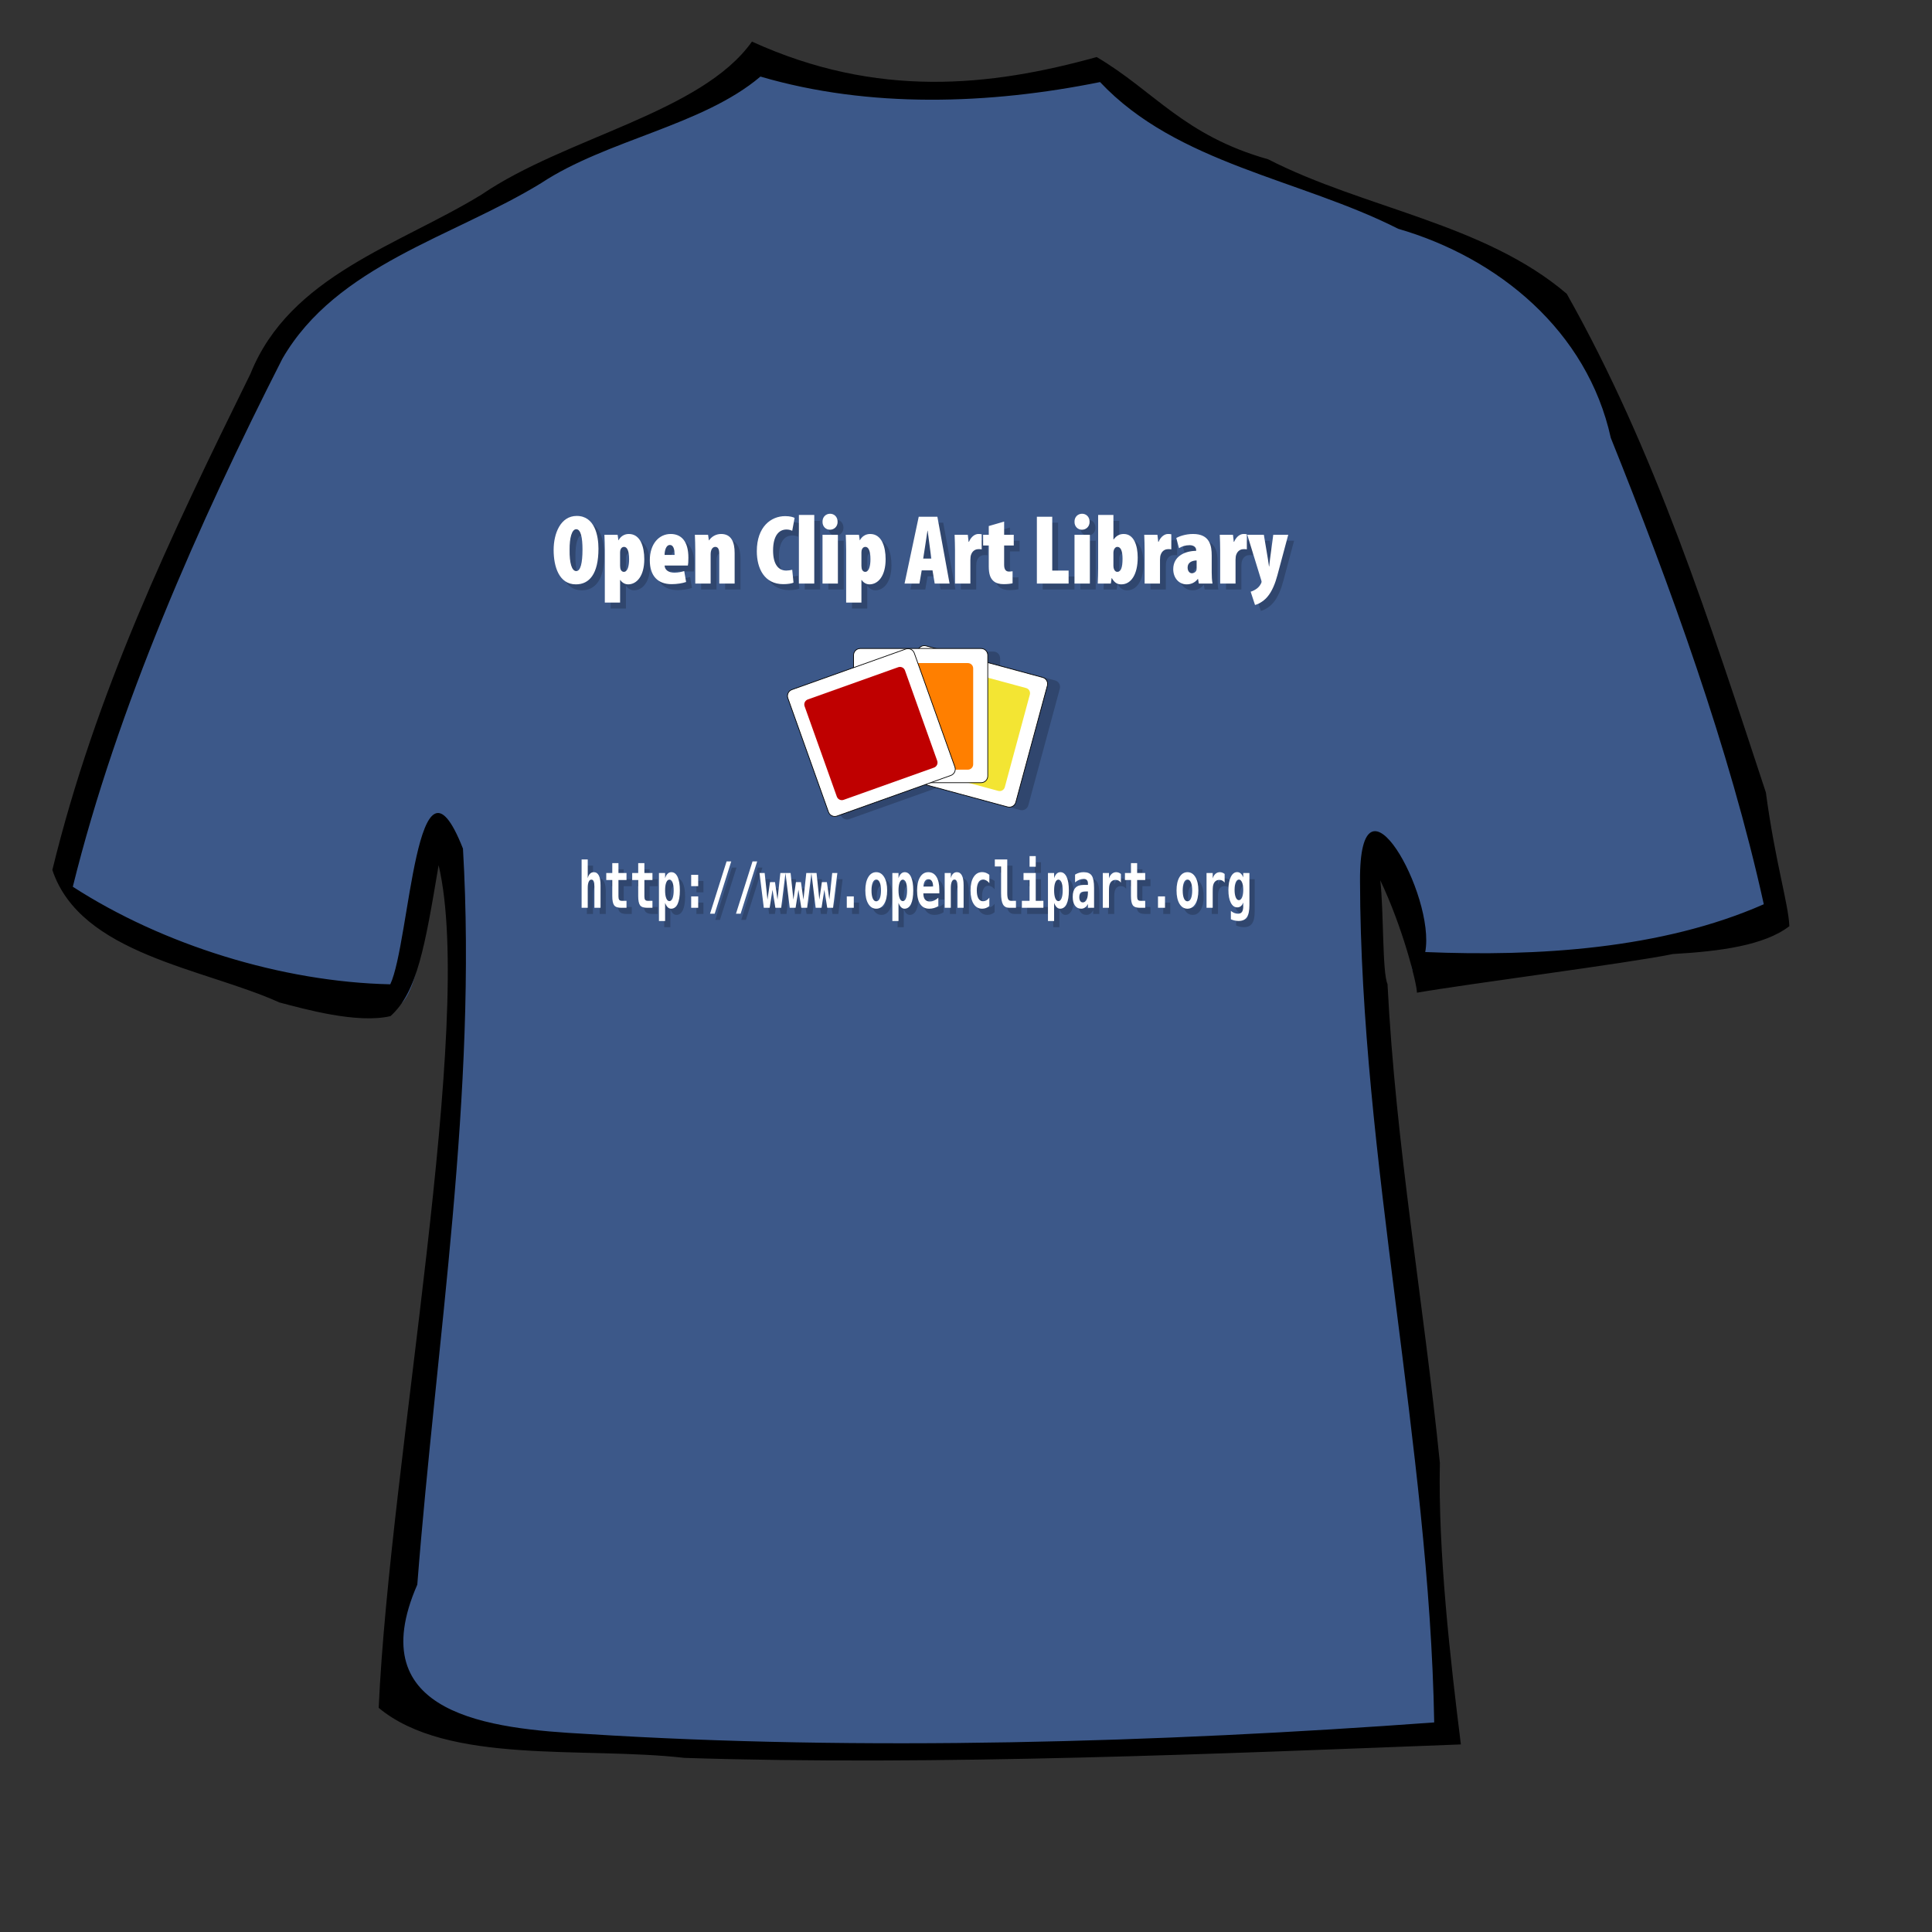 <?xml version="1.0" encoding="UTF-8" standalone="no"?>
<!DOCTYPE svg PUBLIC "-//W3C//DTD SVG 20010904//EN"
"http://www.w3.org/TR/2001/REC-SVG-20010904/DTD/svg10.dtd">
<!-- Created with Inkscape (http://www.inkscape.org/) --><svg height="160pt" id="svg1" inkscape:version="0.39" sodipodi:docbase="/home/nicu/Desktop/camel" sodipodi:docname="ocal_t-shirt_01.svg" sodipodi:version="0.32" width="160pt" xmlns="http://www.w3.org/2000/svg" xmlns:cc="http://web.resource.org/cc/" xmlns:dc="http://purl.org/dc/elements/1.1/" xmlns:inkscape="http://www.inkscape.org/namespaces/inkscape" xmlns:rdf="http://www.w3.org/1999/02/22-rdf-syntax-ns#" xmlns:sodipodi="http://sodipodi.sourceforge.net/DTD/sodipodi-0.dtd" xmlns:xlink="http://www.w3.org/1999/xlink">
  <rect width="100%" height="100%" fill="#333333" stroke="none"/>
  <defs id="defs3">
    <sodipodi:namedview bordercolor="#666666" borderopacity="1.0" id="namedview4258" inkscape:cx="475.26707" inkscape:cy="250.37448" inkscape:pageopacity="0.0" inkscape:pageshadow="2" inkscape:window-height="739" inkscape:window-width="1012" inkscape:window-x="0" inkscape:window-y="26" inkscape:zoom="0.61399264" pagecolor="#ffffff"/>
    <defs id="defs48974"/>
  </defs>
  <sodipodi:namedview bordercolor="#666666" borderopacity="1.0" id="base" inkscape:cx="80.000000" inkscape:cy="80.000000" inkscape:pageopacity="0.0" inkscape:pageshadow="2" inkscape:window-height="725" inkscape:window-width="903" inkscape:window-x="47" inkscape:window-y="63" inkscape:zoom="3.5000000" pagecolor="#ffffff"/>
  <g id="g2776">
    <path d="M 7.795,97.974 C 10.291,101.814 36.653,113.095 44.368,110.754 C 47.285,107.837 47.015,94.483 48.743,91.067 C 52.966,104.35 43.905,176.721 43.639,188.045 C 54.89,195.914 138.808,195.069 158.539,190.386 C 161.571,186.087 151.248,122.392 152.284,93.254 C 154.279,96.174 155.418,103.833 155.929,107.108 C 164.069,109.449 193.654,102.733 195.841,99.088 C 195.917,91.795 175.617,35.651 170.513,32.734 C 164.775,27.791 130.052,15.833 125.113,10.383 C 123.973,9.746 123.073,8.135 122.439,7.213 C 116.74,9.838 88.648,10.866 83.421,6.775 C 82.158,8.288 82.291,9.254 80.391,10.127 C 76.746,10.127 44.565,25.402 33.853,34.039 C 26.124,43.208 6.453,93.33 7.795,97.974 z " id="path2773" sodipodi:nodetypes="ccccccccccccccc" style="fill:#3c5889;fill-opacity:1;fill-rule:evenodd;stroke:none;stroke-width:3.75;stroke-linecap:butt;stroke-linejoin:round;stroke-miterlimit:4;stroke-opacity:1;"/>
    <path d="M 83.031,4.594 C 77.453,12.463 62.438,15.158 53.167,21.491 C 44.011,27.094 32.007,30.442 27.666,41.251 C 18.786,59.285 10.556,76.492 5.781,96.062 C 8.887,105.4 22.528,106.922 30.846,110.69 C 33.644,111.424 39.435,113.06 43.115,112.202 C 46.081,109.558 46.936,104.421 48.433,95.54 C 52.512,112.838 43.037,161.402 41.815,188.583 C 49.433,194.914 64.454,192.834 75.563,194.106 C 103.405,195.014 135.525,193.607 161.312,192.621 C 160.148,183.305 158.785,171.345 158.992,161.529 C 157.189,143.688 154.116,126.568 153.21,108.652 C 152.629,107.449 152.801,100.607 152.412,97.205 C 154.88,102.375 156.43,108.485 156.463,109.615 C 161.886,108.662 179.812,106.359 184.737,105.344 C 189.964,105.045 194.82,104.394 197.581,102.271 C 197.485,99.791 196.006,95.125 194.991,87.509 C 188.81,68.76 182.737,49.679 173,32.438 C 163.893,24.664 150.626,23.017 140.027,17.588 C 130.689,14.949 127.497,10.078 121.098,6.299 C 109.314,9.572 96.839,10.888 83.031,4.594 z M 83.969,8.455 C 96.029,11.993 109.257,11.53 121.469,9.062 C 129.971,18.101 143.539,19.761 154.388,25.262 C 165.476,28.482 175.271,36.555 177.865,48.349 C 184.386,64.575 190.996,82.743 194.759,99.848 C 183.486,104.817 169.709,105.642 157.375,105.125 C 158.552,98.899 150.088,83.657 150.175,97.259 C 150.235,127.782 157.832,159.728 158.366,190.192 C 128.122,192.406 95.155,193.398 64.721,191.462 C 54.214,190.9 39.764,189.41 46.078,174.977 C 48.174,148.069 52.704,120.733 51.121,93.705 C 45.963,80.593 45.278,104.081 43.094,108.688 C 31.124,108.428 17.961,104.33 8.04,97.915 C 12.934,78.117 21.953,57.75 31.185,39.6 C 37.179,29.247 50.019,26.187 59.754,20.219 C 67.001,15.433 77.576,13.879 83.969,8.455 z " id="path909" sodipodi:nodetypes="ccccccccccccccccccccccccccccccccccccc" style="fill:#000000;fill-opacity:1;fill-rule:evenodd;stroke:none;stroke-width:3.75;stroke-linecap:butt;stroke-linejoin:round;stroke-miterlimit:4;stroke-opacity:1;"/>
  </g>
  <g id="g3615">
    <g id="g1108" transform="matrix(0.192,0,0,0.192,10.176,51.142)">
      <path d="M 281.593,73.122 C 289.293,73.122 294.54,67.134 294.54,52.59 C 294.54,45.29 292.486,33.77 282.049,33.77 C 272.753,33.77 268.761,43.807 268.761,53.332 C 268.761,62.856 271.84,73.122 281.536,73.122 L 281.593,73.122 M 281.764,65.48 C 279.198,65.48 277.829,60.917 277.943,53.218 C 277.886,46.431 279.198,41.412 281.764,41.412 C 284.445,41.412 285.357,46.431 285.357,53.047 C 285.357,60.917 284.217,65.48 281.821,65.48 L 281.764,65.48 M 298.195,83.616 L 306.978,83.616 L 306.978,70.613 L 307.092,70.613 C 307.891,71.811 309.488,73.122 311.598,73.122 C 316.503,73.122 320.894,68.446 320.894,58.636 C 320.894,51.507 318.67,44.15 311.997,44.15 C 309.202,44.15 307.149,45.747 306.123,47.743 L 306.009,47.743 L 305.552,44.606 L 297.967,44.606 C 298.081,47.572 298.195,50.594 298.195,53.56 L 298.195,83.616 M 306.978,54.758 C 306.978,54.073 307.092,53.332 307.377,52.819 C 307.719,52.02 308.461,51.564 309.259,51.564 C 310.913,51.564 312.168,53.56 312.168,58.693 C 312.168,62.571 311.313,65.936 309.145,65.936 C 308.461,65.936 307.891,65.594 307.434,64.853 C 307.149,64.339 306.978,63.427 306.978,62.457 L 306.978,54.758 M 345.974,62.286 C 346.145,61.431 346.26,60.176 346.26,57.78 C 346.26,48.37 342.21,44.15 336.051,44.15 C 329.435,44.15 324.074,49.739 324.074,59.32 C 324.074,68.16 328.579,73.008 336.621,73.008 C 339.701,73.008 342.895,72.495 344.948,71.753 L 343.864,65.48 C 342.381,65.936 340.442,66.392 338.218,66.392 C 334.853,66.392 332.686,64.853 332.572,62.286 L 345.974,62.286 M 332.572,56.184 C 332.572,53.788 333.37,50.48 335.594,50.48 C 337.876,50.48 338.332,53.446 338.332,56.184 L 332.572,56.184 M 350.215,72.666 L 359.055,72.666 L 359.055,55.841 C 359.055,54.701 359.284,53.731 359.512,53.218 C 360.025,52.134 360.766,51.564 361.736,51.564 C 363.504,51.564 364.017,53.389 364.017,55.328 L 364.017,72.666 L 372.857,72.666 L 372.857,55.043 C 372.857,48.997 371.032,44.15 365.101,44.15 C 362.192,44.15 359.683,45.575 358.143,47.8 L 358.029,47.8 L 357.573,44.606 L 349.987,44.606 C 350.101,47.457 350.215,50.594 350.215,53.56 L 350.215,72.666 M 405.972,64.738 C 405.06,64.967 403.634,65.195 402.55,65.195 C 398.102,65.195 394.965,61.716 394.965,53.674 C 394.965,45.119 398.33,41.583 402.664,41.583 C 404.147,41.583 405.117,41.925 405.972,42.324 L 407.341,34.91 C 406.599,34.454 404.717,33.884 401.923,33.884 C 393.881,33.884 385.611,39.872 385.611,54.073 C 385.611,64.054 390.003,73.008 400.839,73.008 C 403.52,73.008 405.687,72.609 406.714,72.153 L 405.972,64.738 M 409.81,72.666 L 418.65,72.666 L 418.65,33.199 L 409.81,33.199 L 409.81,72.666 M 432.24,72.666 L 432.24,44.606 L 423.4,44.606 L 423.4,72.666 L 432.24,72.666 M 427.678,41.697 C 430.13,41.697 432.126,39.815 432.069,37.135 C 432.069,34.283 430.13,32.515 427.735,32.515 C 425.396,32.515 423.343,34.283 423.4,37.135 C 423.343,39.815 425.282,41.697 427.621,41.697 L 427.678,41.697 M 436.99,83.616 L 445.773,83.616 L 445.773,70.613 L 445.887,70.613 C 446.686,71.811 448.283,73.122 450.393,73.122 C 455.298,73.122 459.689,68.446 459.689,58.636 C 459.689,51.507 457.465,44.15 450.792,44.15 C 447.997,44.15 445.944,45.747 444.918,47.743 L 444.804,47.743 L 444.347,44.606 L 436.762,44.606 C 436.876,47.572 436.99,50.594 436.99,53.56 L 436.99,83.616 M 445.773,54.758 C 445.773,54.073 445.887,53.332 446.172,52.819 C 446.515,52.02 447.256,51.564 448.054,51.564 C 449.708,51.564 450.963,53.56 450.963,58.693 C 450.963,62.571 450.108,65.936 447.94,65.936 C 447.256,65.936 446.686,65.594 446.229,64.853 C 445.944,64.339 445.773,63.427 445.773,62.457 L 445.773,54.758 M 486.66,65.081 L 487.915,72.666 L 496.47,72.666 L 489.455,34.226 L 478.733,34.226 L 470.577,72.666 L 479.132,72.666 L 480.444,65.081 L 486.66,65.081 M 481.299,58.294 L 482.44,50.993 C 482.782,48.94 483.352,44.663 483.752,42.267 L 483.866,42.267 C 484.208,44.663 484.721,48.826 485.006,50.993 L 485.976,58.294 L 481.299,58.294 M 499.593,72.666 L 508.433,72.666 L 508.433,58.978 C 508.433,57.723 508.604,56.64 508.832,56.069 C 509.801,53.332 511.969,52.876 512.995,52.876 C 513.794,52.876 514.364,52.876 514.934,52.99 L 514.934,44.321 C 514.421,44.207 513.965,44.15 513.052,44.15 C 511.227,44.15 509.003,45.461 507.634,48.598 L 507.406,48.598 L 506.95,44.606 L 499.364,44.606 C 499.479,47.457 499.593,50.594 499.593,53.56 L 499.593,72.666 M 519.01,39.587 L 519.01,44.606 L 515.759,44.606 L 515.759,50.765 L 519.01,50.765 L 519.01,62.742 C 519.01,67.362 519.979,69.643 521.69,71.183 C 523.173,72.495 525.226,73.008 527.565,73.008 C 529.732,73.008 531.557,72.78 532.698,72.495 L 532.698,65.594 C 531.956,65.708 531.386,65.765 530.644,65.765 C 529.219,65.765 527.85,65.024 527.85,61.944 L 527.85,50.765 L 533.382,50.765 L 533.382,44.606 L 527.85,44.606 L 527.85,37.02 L 519.01,39.587 M 546.676,72.666 L 564.927,72.666 L 564.927,65.195 L 555.516,65.195 L 555.516,34.226 L 546.676,34.226 L 546.676,72.666 M 577.162,72.666 L 577.162,44.606 L 568.322,44.606 L 568.322,72.666 L 577.162,72.666 M 572.599,41.697 C 575.052,41.697 577.048,39.815 576.991,37.135 C 576.991,34.283 575.052,32.515 572.656,32.515 C 570.318,32.515 568.265,34.283 568.322,37.135 C 568.265,39.815 570.204,41.697 572.542,41.697 L 572.599,41.697 M 581.912,63.712 C 581.912,66.678 581.798,69.814 581.684,72.666 L 589.212,72.666 L 589.668,69.529 L 589.782,69.529 C 591.493,72.495 593.204,73.122 595.257,73.122 C 600.904,73.122 604.668,67.362 604.668,57.666 C 604.668,50.822 602.501,44.15 596.626,44.15 C 593.775,44.15 592.121,45.575 590.809,47.286 L 590.695,47.286 L 590.695,33.199 L 581.912,33.199 L 581.912,63.712 M 590.695,54.758 C 590.695,54.301 590.866,53.503 591.037,53.104 C 591.436,52.191 592.121,51.564 592.919,51.564 C 594.915,51.564 595.942,53.902 595.942,58.408 C 595.942,63.541 594.972,65.936 592.919,65.936 C 592.178,65.936 591.493,65.48 591.037,64.396 C 590.866,63.997 590.695,63.313 590.695,62.571 L 590.695,54.758 M 608.646,72.666 L 617.486,72.666 L 617.486,58.978 C 617.486,57.723 617.657,56.64 617.885,56.069 C 618.855,53.332 621.022,52.876 622.049,52.876 C 622.847,52.876 623.417,52.876 623.988,52.99 L 623.988,44.321 C 623.474,44.207 623.018,44.15 622.106,44.15 C 620.281,44.15 618.056,45.461 616.687,48.598 L 616.459,48.598 L 616.003,44.606 L 608.418,44.606 C 608.532,47.457 608.646,50.594 608.646,53.56 L 608.646,72.666 M 647.226,56.526 C 647.226,51.108 646.256,44.15 636.504,44.15 C 632.112,44.15 628.576,45.518 626.865,46.431 L 628.405,52.305 C 630.23,51.222 632.112,50.594 634.565,50.594 C 636.846,50.594 638.272,51.792 638.272,53.332 L 638.272,53.845 C 631.941,53.902 625.097,56.868 625.097,64.396 C 625.097,69.415 628.348,73.122 632.797,73.122 C 635.306,73.122 637.587,72.153 639.241,69.986 L 639.355,69.986 L 639.812,72.666 L 647.682,72.666 C 647.34,70.727 647.226,68.503 647.226,66.221 L 647.226,56.526 M 638.557,63.94 C 638.557,64.396 638.5,64.795 638.386,65.081 C 637.873,66.335 636.675,66.735 635.762,66.735 C 634.793,66.735 633.367,65.822 633.367,63.427 C 633.367,60.461 635.99,59.434 638.557,59.377 L 638.557,63.94 M 652.089,72.666 L 660.929,72.666 L 660.929,58.978 C 660.929,57.723 661.1,56.64 661.328,56.069 C 662.298,53.332 664.465,52.876 665.492,52.876 C 666.29,52.876 666.86,52.876 667.431,52.99 L 667.431,44.321 C 666.917,44.207 666.461,44.15 665.549,44.15 C 663.724,44.15 661.499,45.461 660.131,48.598 L 659.902,48.598 L 659.446,44.606 L 651.861,44.606 C 651.975,47.457 652.089,50.594 652.089,53.56 L 652.089,72.666 M 667.685,44.606 L 675.669,70.613 C 675.783,70.955 675.897,71.297 675.897,71.639 C 675.897,72.039 675.726,72.381 675.498,72.78 C 674.928,73.921 674.187,74.776 673.217,75.518 C 672.133,76.316 670.879,77.001 669.624,77.343 L 672.133,84.985 C 673.388,84.7 676.525,83.388 679.091,80.48 C 682,77.172 683.825,72.324 685.023,67.818 L 691.239,44.606 L 682.627,44.606 L 680.745,58.693 C 680.574,60.062 680.46,61.431 680.289,62.799 L 680.175,62.799 C 680.004,61.374 679.776,60.005 679.548,58.579 L 677.209,44.606 L 667.685,44.606" id="path5010" style="font-size:54;font-style:normal;font-variant:normal;font-weight:800;font-stretch:condensed;fill:#000000;fill-opacity:0.2;stroke:none;stroke-width:1pt;stroke-linecap:butt;stroke-linejoin:miter;stroke-opacity:1;font-family:Myriad Pro Black Cond;text-anchor:start;writing-mode:lr;"/>
      <path d="M 278.233,69.704 C 285.933,69.704 291.18,63.716 291.18,49.172 C 291.18,41.872 289.127,30.352 278.69,30.352 C 269.393,30.352 265.401,40.389 265.401,49.914 C 265.401,59.438 268.481,69.704 278.176,69.704 L 278.233,69.704 M 278.405,62.062 C 275.838,62.062 274.469,57.499 274.583,49.8 C 274.526,43.013 275.838,37.994 278.405,37.994 C 281.085,37.994 281.998,43.013 281.998,49.629 C 281.998,57.499 280.857,62.062 278.462,62.062 L 278.405,62.062 M 294.835,80.198 L 303.618,80.198 L 303.618,67.195 L 303.733,67.195 C 304.531,68.392 306.128,69.704 308.238,69.704 C 313.143,69.704 317.535,65.028 317.535,55.218 C 317.535,48.089 315.31,40.732 308.637,40.732 C 305.843,40.732 303.79,42.328 302.763,44.325 L 302.649,44.325 L 302.193,41.188 L 294.607,41.188 C 294.721,44.153 294.835,47.176 294.835,50.142 L 294.835,80.198 M 303.618,51.34 C 303.618,50.655 303.733,49.914 304.018,49.401 C 304.36,48.602 305.101,48.146 305.9,48.146 C 307.554,48.146 308.808,50.142 308.808,55.275 C 308.808,59.153 307.953,62.518 305.786,62.518 C 305.101,62.518 304.531,62.176 304.075,61.434 C 303.79,60.921 303.618,60.009 303.618,59.039 L 303.618,51.34 M 342.615,58.868 C 342.786,58.013 342.9,56.758 342.9,54.362 C 342.9,44.952 338.851,40.732 332.691,40.732 C 326.075,40.732 320.714,46.321 320.714,55.902 C 320.714,64.742 325.22,69.59 333.261,69.59 C 336.341,69.59 339.535,69.077 341.588,68.335 L 340.505,62.062 C 339.022,62.518 337.083,62.974 334.858,62.974 C 331.493,62.974 329.326,61.434 329.212,58.868 L 342.615,58.868 M 329.212,52.765 C 329.212,50.37 330.01,47.062 332.235,47.062 C 334.516,47.062 334.972,50.028 334.972,52.765 L 329.212,52.765 M 346.856,69.248 L 355.696,69.248 L 355.696,52.423 C 355.696,51.283 355.924,50.313 356.152,49.8 C 356.665,48.716 357.407,48.146 358.376,48.146 C 360.144,48.146 360.658,49.971 360.658,51.91 L 360.658,69.248 L 369.498,69.248 L 369.498,51.625 C 369.498,45.579 367.673,40.732 361.741,40.732 C 358.833,40.732 356.323,42.157 354.783,44.382 L 354.669,44.382 L 354.213,41.188 L 346.628,41.188 C 346.742,44.039 346.856,47.176 346.856,50.142 L 346.856,69.248 M 402.613,61.32 C 401.7,61.549 400.274,61.777 399.191,61.777 C 394.742,61.777 391.605,58.298 391.605,50.256 C 391.605,41.701 394.97,38.165 399.305,38.165 C 400.787,38.165 401.757,38.507 402.613,38.906 L 403.981,31.492 C 403.24,31.036 401.358,30.466 398.563,30.466 C 390.522,30.466 382.252,36.454 382.252,50.655 C 382.252,60.636 386.643,69.59 397.48,69.59 C 400.16,69.59 402.327,69.191 403.354,68.735 L 402.613,61.32 M 406.451,69.248 L 415.291,69.248 L 415.291,29.781 L 406.451,29.781 L 406.451,69.248 M 428.881,69.248 L 428.881,41.188 L 420.041,41.188 L 420.041,69.248 L 428.881,69.248 M 424.318,38.279 C 426.77,38.279 428.767,36.397 428.71,33.716 C 428.71,30.865 426.77,29.097 424.375,29.097 C 422.037,29.097 419.984,30.865 420.041,33.716 C 419.984,36.397 421.923,38.279 424.261,38.279 L 424.318,38.279 M 433.63,80.198 L 442.414,80.198 L 442.414,67.195 L 442.528,67.195 C 443.326,68.392 444.923,69.704 447.033,69.704 C 451.938,69.704 456.33,65.028 456.33,55.218 C 456.33,48.089 454.105,40.732 447.432,40.732 C 444.638,40.732 442.585,42.328 441.558,44.325 L 441.444,44.325 L 440.988,41.188 L 433.402,41.188 C 433.516,44.153 433.63,47.176 433.63,50.142 L 433.63,80.198 M 442.414,51.34 C 442.414,50.655 442.528,49.914 442.813,49.401 C 443.155,48.602 443.896,48.146 444.695,48.146 C 446.349,48.146 447.604,50.142 447.604,55.275 C 447.604,59.153 446.748,62.518 444.581,62.518 C 443.896,62.518 443.326,62.176 442.87,61.434 C 442.585,60.921 442.414,60.009 442.414,59.039 L 442.414,51.34 M 483.301,61.663 L 484.556,69.248 L 493.11,69.248 L 486.095,30.808 L 475.373,30.808 L 467.217,69.248 L 475.772,69.248 L 477.084,61.663 L 483.301,61.663 M 477.94,54.876 L 479.08,47.575 C 479.423,45.522 479.993,41.245 480.392,38.849 L 480.506,38.849 C 480.848,41.245 481.362,45.408 481.647,47.575 L 482.616,54.876 L 477.94,54.876 M 496.233,69.248 L 505.073,69.248 L 505.073,55.56 C 505.073,54.305 505.244,53.222 505.472,52.651 C 506.442,49.914 508.609,49.458 509.636,49.458 C 510.434,49.458 511.005,49.458 511.575,49.572 L 511.575,40.903 C 511.062,40.789 510.605,40.732 509.693,40.732 C 507.868,40.732 505.643,42.043 504.275,45.18 L 504.047,45.18 L 503.59,41.188 L 496.005,41.188 C 496.119,44.039 496.233,47.176 496.233,50.142 L 496.233,69.248 M 515.65,36.169 L 515.65,41.188 L 512.399,41.188 L 512.399,47.347 L 515.65,47.347 L 515.65,59.324 C 515.65,63.944 516.62,66.225 518.331,67.765 C 519.813,69.077 521.867,69.59 524.205,69.59 C 526.372,69.59 528.197,69.362 529.338,69.077 L 529.338,62.176 C 528.597,62.29 528.026,62.347 527.285,62.347 C 525.859,62.347 524.49,61.606 524.49,58.526 L 524.49,47.347 L 530.022,47.347 L 530.022,41.188 L 524.49,41.188 L 524.49,33.602 L 515.65,36.169 M 543.316,69.248 L 561.567,69.248 L 561.567,61.777 L 552.156,61.777 L 552.156,30.808 L 543.316,30.808 L 543.316,69.248 M 573.802,69.248 L 573.802,41.188 L 564.962,41.188 L 564.962,69.248 L 573.802,69.248 M 569.24,38.279 C 571.692,38.279 573.688,36.397 573.631,33.716 C 573.631,30.865 571.692,29.097 569.297,29.097 C 566.958,29.097 564.905,30.865 564.962,33.716 C 564.905,36.397 566.844,38.279 569.183,38.279 L 569.24,38.279 M 578.552,60.294 C 578.552,63.26 578.438,66.396 578.324,69.248 L 585.852,69.248 L 586.309,66.111 L 586.423,66.111 C 588.134,69.077 589.845,69.704 591.898,69.704 C 597.544,69.704 601.308,63.944 601.308,54.248 C 601.308,47.404 599.141,40.732 593.267,40.732 C 590.415,40.732 588.761,42.157 587.449,43.868 L 587.335,43.868 L 587.335,29.781 L 578.552,29.781 L 578.552,60.294 M 587.335,51.34 C 587.335,50.883 587.506,50.085 587.677,49.686 C 588.077,48.773 588.761,48.146 589.559,48.146 C 591.556,48.146 592.582,50.484 592.582,54.99 C 592.582,60.123 591.613,62.518 589.559,62.518 C 588.818,62.518 588.134,62.062 587.677,60.978 C 587.506,60.579 587.335,59.895 587.335,59.153 L 587.335,51.34 M 605.286,69.248 L 614.126,69.248 L 614.126,55.56 C 614.126,54.305 614.297,53.222 614.526,52.651 C 615.495,49.914 617.662,49.458 618.689,49.458 C 619.487,49.458 620.058,49.458 620.628,49.572 L 620.628,40.903 C 620.115,40.789 619.659,40.732 618.746,40.732 C 616.921,40.732 614.697,42.043 613.328,45.18 L 613.1,45.18 L 612.643,41.188 L 605.058,41.188 C 605.172,44.039 605.286,47.176 605.286,50.142 L 605.286,69.248 M 643.866,53.108 C 643.866,47.69 642.897,40.732 633.144,40.732 C 628.753,40.732 625.217,42.1 623.506,43.013 L 625.045,48.887 C 626.871,47.804 628.753,47.176 631.205,47.176 C 633.486,47.176 634.912,48.374 634.912,49.914 L 634.912,50.427 C 628.582,50.484 621.738,53.45 621.738,60.978 C 621.738,65.997 624.988,69.704 629.437,69.704 C 631.946,69.704 634.228,68.735 635.882,66.567 L 635.996,66.567 L 636.452,69.248 L 644.323,69.248 C 643.98,67.309 643.866,65.085 643.866,62.803 L 643.866,53.108 M 635.197,60.522 C 635.197,60.978 635.14,61.377 635.026,61.663 C 634.513,62.917 633.315,63.317 632.403,63.317 C 631.433,63.317 630.007,62.404 630.007,60.009 C 630.007,57.043 632.631,56.016 635.197,55.959 L 635.197,60.522 M 648.729,69.248 L 657.569,69.248 L 657.569,55.56 C 657.569,54.305 657.741,53.222 657.969,52.651 C 658.938,49.914 661.105,49.458 662.132,49.458 C 662.931,49.458 663.501,49.458 664.071,49.572 L 664.071,40.903 C 663.558,40.789 663.102,40.732 662.189,40.732 C 660.364,40.732 658.14,42.043 656.771,45.18 L 656.543,45.18 L 656.087,41.188 L 648.501,41.188 C 648.615,44.039 648.729,47.176 648.729,50.142 L 648.729,69.248 M 664.325,41.188 L 672.31,67.195 C 672.424,67.537 672.538,67.879 672.538,68.221 C 672.538,68.621 672.367,68.963 672.139,69.362 C 671.568,70.503 670.827,71.358 669.857,72.1 C 668.774,72.898 667.519,73.583 666.264,73.925 L 668.774,81.567 C 670.028,81.282 673.165,79.97 675.732,77.061 C 678.64,73.754 680.465,68.906 681.663,64.4 L 687.88,41.188 L 679.268,41.188 L 677.386,55.275 C 677.215,56.644 677.101,58.013 676.929,59.381 L 676.815,59.381 C 676.644,57.955 676.416,56.587 676.188,55.161 L 673.85,41.188 L 664.325,41.188" id="path48984" style="font-size:54;font-style:normal;font-variant:normal;font-weight:800;font-stretch:condensed;fill:#ffffff;fill-opacity:1;stroke:none;stroke-width:1pt;stroke-linecap:butt;stroke-linejoin:miter;stroke-opacity:1;font-family:Myriad Pro Black Cond;text-anchor:start;writing-mode:lr;"/>
    </g>
    <g id="g1092" transform="matrix(5.915837e-2,0,0,5.915837e-2,85.925,66.22)">
      <path d="M 296.775,91.48 C 292.394,91.204 288.275,93.294 285.806,96.824 L 176.338,96.824 C 169.399,96.824 163.806,102.385 163.806,109.324 L 163.806,132.574 L 48.713,173.574 C 42.177,175.902 38.79,183.038 41.119,189.574 L 116.775,401.949 C 119.104,408.485 126.239,411.871 132.775,409.543 L 297.463,350.886 L 451.588,392.511 C 458.286,394.321 465.122,390.397 466.931,383.699 L 525.744,166.043 C 527.554,159.344 523.598,152.508 516.9,150.699 L 414.306,122.98 L 414.306,109.324 C 414.306,102.385 408.714,96.824 401.775,96.824 L 317.431,96.824 L 299.275,91.918 C 298.438,91.691 297.607,91.533 296.775,91.48 z " id="path910" style="fill-opacity:0.202;fill-rule:evenodd;stroke-width:1pt;"/>
      <path d="M 289.138,11.141 C 282.199,11.141 276.614,16.727 276.614,23.666 L 276.614,249.102 C 276.614,256.04 282.199,261.626 289.138,261.626 L 514.574,261.626 C 521.512,261.626 527.098,256.04 527.098,249.102 L 527.098,23.666 C 527.098,16.727 521.512,11.141 514.574,11.141 L 289.138,11.141 z " id="rect911" style="fill:#ffffff;fill-rule:evenodd;stroke:#000000;stroke-width:1pt;" transform="matrix(0.965,0.261,-0.261,0.965,0,0)"/>
      <path d="M 310.903,38.364 C 305.393,38.364 300.957,42.8 300.957,48.31 L 300.957,227.336 C 300.957,232.846 305.393,237.282 310.903,237.282 L 489.929,237.282 C 495.439,237.282 499.875,232.846 499.875,227.336 L 499.875,48.31 C 499.875,42.8 495.439,38.364 489.929,38.364 L 310.903,38.364 z " id="rect912" style="fill:#f3e533;fill-opacity:1;fill-rule:evenodd;stroke-width:0.794pt;" transform="matrix(0.965,0.261,-0.261,0.965,0,0)"/>
      <path d="M 153.286,91.074 C 146.347,91.074 140.762,96.66 140.762,103.598 L 140.762,329.034 C 140.762,335.973 146.347,341.559 153.286,341.559 L 378.722,341.559 C 385.661,341.559 391.246,335.973 391.246,329.034 L 391.246,103.598 C 391.246,96.66 385.661,91.074 378.722,91.074 L 153.286,91.074 z " id="rect913" style="fill:#ffffff;fill-rule:evenodd;stroke:#000000;stroke-width:1pt;"/>
      <path d="M 175.052,118.297 C 169.542,118.297 165.106,122.733 165.106,128.243 L 165.106,307.269 C 165.106,312.779 169.542,317.215 175.052,317.215 L 354.077,317.215 C 359.587,317.215 364.023,312.779 364.023,307.269 L 364.023,128.243 C 364.023,122.733 359.587,118.297 354.077,118.297 L 175.052,118.297 z " id="rect914" style="fill:#ff7f00;fill-rule:evenodd;stroke-width:0.794pt;"/>
      <path d="M -32.156,166.714 C -39.094,166.714 -44.68,172.3 -44.68,179.238 L -44.68,404.674 C -44.68,411.612 -39.094,417.198 -32.156,417.198 L 193.28,417.198 C 200.219,417.198 205.804,411.612 205.804,404.674 L 205.804,179.238 C 205.804,172.3 200.219,166.714 193.28,166.714 L -32.156,166.714 z " id="rect915" style="fill:#ffffff;fill-rule:evenodd;stroke:#000000;stroke-width:1pt;" transform="matrix(0.942,-0.336,0.336,0.942,0,0)"/>
      <path d="M -10.39,193.937 C -15.9,193.937 -20.336,198.373 -20.336,203.883 L -20.336,382.908 C -20.336,388.418 -15.9,392.854 -10.39,392.854 L 168.635,392.854 C 174.145,392.854 178.581,388.418 178.581,382.908 L 178.581,203.883 C 178.581,198.373 174.145,193.937 168.635,193.937 L -10.39,193.937 z " id="rect916" style="fill:#bf0000;fill-rule:evenodd;stroke-width:0.794pt;" transform="matrix(0.942,-0.336,0.336,0.942,0,0)"/>
    </g>
    <g id="g3612">
      <path d="M 137.862,98.941 C 137.862,98.598 137.818,98.323 137.729,98.118 C 137.641,97.91 137.525,97.805 137.381,97.805 C 137.238,97.805 137.123,97.908 137.034,98.114 C 136.947,98.32 136.904,98.596 136.904,98.941 C 136.904,99.288 136.947,99.565 137.034,99.771 C 137.123,99.977 137.238,100.08 137.381,100.08 C 137.525,100.08 137.641,99.977 137.729,99.771 C 137.818,99.563 137.862,99.286 137.862,98.941 M 138.543,100.635 C 138.543,101.25 138.448,101.694 138.259,101.966 C 138.072,102.24 137.766,102.378 137.343,102.378 C 137.201,102.378 137.06,102.362 136.92,102.33 C 136.781,102.3 136.639,102.253 136.495,102.189 L 136.495,101.266 C 136.624,101.371 136.755,101.449 136.888,101.5 C 137.021,101.55 137.158,101.575 137.299,101.575 C 137.491,101.575 137.633,101.508 137.725,101.373 C 137.816,101.24 137.862,101.032 137.862,100.748 L 137.862,100.333 C 137.795,100.516 137.707,100.652 137.597,100.742 C 137.487,100.831 137.353,100.875 137.195,100.875 C 136.897,100.875 136.661,100.704 136.486,100.361 C 136.311,100.018 136.223,99.552 136.223,98.965 C 136.223,98.357 136.311,97.874 136.486,97.517 C 136.661,97.161 136.896,96.982 137.19,96.982 C 137.339,96.982 137.471,97.034 137.587,97.137 C 137.704,97.24 137.795,97.385 137.862,97.572 L 137.862,97.082 L 138.543,97.082 L 138.543,100.635 M 135.807,98.142 C 135.733,98.041 135.645,97.966 135.544,97.915 C 135.445,97.865 135.336,97.84 135.217,97.84 C 135.072,97.84 134.946,97.878 134.838,97.953 C 134.731,98.026 134.648,98.134 134.589,98.275 C 134.552,98.362 134.525,98.467 134.51,98.591 C 134.496,98.714 134.489,98.902 134.489,99.153 L 134.489,100.923 L 133.808,100.923 L 133.808,97.082 L 134.489,97.082 L 134.489,97.679 C 134.556,97.459 134.658,97.29 134.796,97.171 C 134.934,97.05 135.095,96.989 135.279,96.989 C 135.372,96.989 135.463,97.006 135.551,97.041 C 135.641,97.073 135.726,97.121 135.807,97.185 L 135.807,98.142 M 131.7,97.805 C 131.537,97.805 131.409,97.912 131.316,98.124 C 131.223,98.335 131.177,98.629 131.177,99.006 C 131.177,99.383 131.223,99.678 131.316,99.891 C 131.409,100.101 131.537,100.206 131.7,100.206 C 131.864,100.206 131.993,100.101 132.086,99.891 C 132.179,99.678 132.225,99.383 132.225,99.006 C 132.225,98.629 132.179,98.335 132.086,98.124 C 131.993,97.912 131.864,97.805 131.7,97.805 M 130.496,99.006 C 130.496,98.386 130.604,97.896 130.821,97.535 C 131.04,97.171 131.332,96.989 131.7,96.989 C 132.068,96.989 132.361,97.171 132.578,97.535 C 132.797,97.896 132.906,98.386 132.906,99.006 C 132.906,99.626 132.797,100.117 132.578,100.481 C 132.361,100.842 132.068,101.023 131.7,101.023 C 131.332,101.023 131.04,100.842 130.821,100.481 C 130.604,100.117 130.496,99.626 130.496,99.006 M 128.448,99.665 L 129.222,99.665 L 129.222,100.923 L 128.448,100.923 L 128.448,99.665 M 126.144,95.991 L 126.144,97.082 L 127.035,97.082 L 127.035,97.854 L 126.144,97.854 L 126.144,99.671 C 126.144,99.843 126.172,99.966 126.228,100.042 C 126.285,100.115 126.38,100.152 126.512,100.152 L 127.035,100.152 L 127.035,100.923 L 126.463,100.923 C 126.072,100.923 125.808,100.832 125.67,100.649 C 125.532,100.464 125.463,100.122 125.463,99.623 L 125.463,97.854 L 124.798,97.854 L 124.798,97.082 L 125.463,97.082 L 125.463,95.991 L 126.144,95.991 M 124.352,98.142 C 124.278,98.041 124.19,97.966 124.09,97.915 C 123.99,97.865 123.881,97.84 123.762,97.84 C 123.618,97.84 123.491,97.878 123.383,97.953 C 123.276,98.026 123.193,98.134 123.134,98.275 C 123.097,98.362 123.071,98.467 123.055,98.591 C 123.041,98.714 123.034,98.902 123.034,99.153 L 123.034,100.923 L 122.353,100.923 L 122.353,97.082 L 123.034,97.082 L 123.034,97.679 C 123.101,97.459 123.203,97.29 123.341,97.171 C 123.479,97.05 123.64,96.989 123.825,96.989 C 123.918,96.989 124.008,97.006 124.097,97.041 C 124.186,97.073 124.272,97.121 124.352,97.185 L 124.352,98.142 M 120.44,99.119 C 120.186,99.119 120.009,99.167 119.908,99.263 C 119.807,99.359 119.757,99.524 119.757,99.757 C 119.757,99.931 119.792,100.069 119.861,100.172 C 119.931,100.275 120.026,100.326 120.145,100.326 C 120.325,100.326 120.464,100.227 120.563,100.028 C 120.663,99.827 120.712,99.547 120.712,99.188 L 120.712,99.119 L 120.44,99.119 M 121.389,98.732 L 121.389,100.923 L 120.712,100.923 L 120.712,100.495 C 120.63,100.664 120.525,100.794 120.396,100.886 C 120.267,100.977 120.126,101.023 119.971,101.023 C 119.675,101.023 119.444,100.907 119.278,100.676 C 119.114,100.445 119.032,100.123 119.032,99.709 C 119.032,99.261 119.13,98.931 119.327,98.718 C 119.524,98.503 119.828,98.395 120.24,98.395 L 120.712,98.395 L 120.712,98.227 C 120.712,98.065 120.672,97.943 120.591,97.86 C 120.512,97.776 120.395,97.733 120.24,97.733 C 120.078,97.733 119.92,97.764 119.766,97.826 C 119.614,97.886 119.455,97.982 119.29,98.114 L 119.29,97.257 C 119.44,97.165 119.593,97.098 119.748,97.054 C 119.902,97.011 120.067,96.989 120.24,96.989 C 120.663,96.989 120.96,97.116 121.131,97.37 C 121.303,97.624 121.389,98.078 121.389,98.732 M 116.977,100.381 L 116.977,102.384 L 116.298,102.384 L 116.298,97.082 L 116.977,97.082 L 116.977,97.658 C 117.048,97.436 117.142,97.269 117.258,97.157 C 117.374,97.045 117.511,96.989 117.667,96.989 C 117.965,96.989 118.196,97.165 118.36,97.517 C 118.524,97.87 118.606,98.366 118.606,99.006 C 118.606,99.655 118.523,100.154 118.355,100.501 C 118.189,100.849 117.952,101.023 117.644,101.023 C 117.504,101.023 117.379,100.97 117.267,100.865 C 117.157,100.758 117.06,100.596 116.977,100.381 M 117.925,98.999 C 117.925,98.629 117.883,98.338 117.8,98.128 C 117.716,97.918 117.601,97.812 117.453,97.812 C 117.306,97.812 117.19,97.918 117.105,98.128 C 117.019,98.338 116.977,98.629 116.977,98.999 C 116.977,99.37 117.019,99.66 117.105,99.87 C 117.19,100.081 117.306,100.186 117.453,100.186 C 117.601,100.186 117.716,100.081 117.8,99.87 C 117.883,99.66 117.925,99.37 117.925,98.999 M 113.599,97.082 L 114.948,97.082 L 114.948,100.152 L 115.794,100.152 L 115.794,100.923 L 113.418,100.923 L 113.418,100.152 L 114.267,100.152 L 114.267,97.854 L 113.599,97.854 L 113.599,97.082 M 114.267,95.212 L 114.948,95.212 L 114.948,96.385 L 114.267,96.385 L 114.267,95.212 M 111.122,99.322 L 111.122,96.358 L 110.431,96.358 L 110.431,95.586 L 111.803,95.586 L 111.803,99.322 C 111.803,99.623 111.834,99.837 111.898,99.963 C 111.961,100.089 112.069,100.152 112.221,100.152 L 112.765,100.152 L 112.765,100.923 L 112.03,100.923 C 111.707,100.923 111.474,100.8 111.333,100.553 C 111.192,100.306 111.122,99.895 111.122,99.322 M 109.825,100.728 C 109.71,100.826 109.587,100.899 109.455,100.947 C 109.323,100.998 109.181,101.023 109.03,101.023 C 108.628,101.023 108.314,100.844 108.088,100.488 C 107.862,100.131 107.749,99.637 107.749,99.006 C 107.749,98.373 107.863,97.878 108.091,97.521 C 108.318,97.162 108.633,96.982 109.034,96.982 C 109.174,96.982 109.308,97.006 109.436,97.054 C 109.567,97.102 109.696,97.177 109.825,97.277 L 109.825,98.196 C 109.725,98.071 109.616,97.975 109.497,97.908 C 109.379,97.84 109.257,97.805 109.13,97.805 C 108.908,97.805 108.737,97.91 108.618,98.118 C 108.499,98.326 108.439,98.622 108.439,99.006 C 108.439,99.39 108.499,99.685 108.618,99.891 C 108.737,100.097 108.908,100.2 109.13,100.2 C 109.261,100.2 109.384,100.168 109.499,100.104 C 109.614,100.037 109.722,99.938 109.825,99.805 L 109.825,100.728 M 106.984,98.43 L 106.984,100.923 L 106.308,100.923 L 106.308,98.584 C 106.308,98.305 106.281,98.106 106.226,97.987 C 106.174,97.866 106.087,97.805 105.966,97.805 C 105.844,97.805 105.747,97.887 105.675,98.049 C 105.606,98.211 105.571,98.437 105.571,98.725 L 105.571,100.923 L 104.894,100.923 L 104.894,97.082 L 105.571,97.082 L 105.571,97.658 C 105.619,97.445 105.701,97.281 105.817,97.164 C 105.933,97.047 106.074,96.989 106.238,96.989 C 106.484,96.989 106.67,97.11 106.796,97.353 C 106.921,97.593 106.984,97.952 106.984,98.43 M 104.192,100.735 C 104.034,100.831 103.873,100.903 103.709,100.951 C 103.545,100.999 103.371,101.023 103.188,101.023 C 102.753,101.023 102.42,100.851 102.189,100.508 C 101.959,100.163 101.845,99.667 101.845,99.02 C 101.845,98.393 101.956,97.898 102.177,97.535 C 102.399,97.171 102.701,96.989 103.084,96.989 C 103.47,96.989 103.769,97.158 103.981,97.497 C 104.195,97.833 104.302,98.307 104.302,98.92 L 104.302,99.328 L 102.537,99.328 C 102.539,99.63 102.599,99.855 102.719,100.004 C 102.838,100.153 103.016,100.227 103.253,100.227 C 103.41,100.227 103.564,100.194 103.716,100.128 C 103.868,100.061 104.027,99.956 104.192,99.812 L 104.192,100.735 M 103.616,98.574 C 103.613,98.309 103.566,98.108 103.477,97.974 C 103.388,97.836 103.257,97.768 103.084,97.768 C 102.927,97.768 102.802,97.839 102.71,97.98 C 102.617,98.12 102.562,98.319 102.544,98.577 L 103.616,98.574 M 99.795,100.381 L 99.795,102.384 L 99.116,102.384 L 99.116,97.082 L 99.795,97.082 L 99.795,97.658 C 99.866,97.436 99.96,97.269 100.076,97.157 C 100.192,97.045 100.329,96.989 100.485,96.989 C 100.783,96.989 101.013,97.165 101.178,97.517 C 101.342,97.87 101.424,98.366 101.424,99.006 C 101.424,99.655 101.34,100.154 101.173,100.501 C 101.007,100.849 100.77,101.023 100.462,101.023 C 100.322,101.023 100.197,100.97 100.085,100.865 C 99.975,100.758 99.878,100.596 99.795,100.381 M 100.743,98.999 C 100.743,98.629 100.701,98.338 100.618,98.128 C 100.534,97.918 100.418,97.812 100.271,97.812 C 100.124,97.812 100.008,97.918 99.923,98.128 C 99.837,98.338 99.795,98.629 99.795,98.999 C 99.795,99.37 99.837,99.66 99.923,99.87 C 100.008,100.081 100.124,100.186 100.271,100.186 C 100.418,100.186 100.534,100.081 100.618,99.87 C 100.701,99.66 100.743,99.37 100.743,98.999 M 97.335,97.805 C 97.173,97.805 97.045,97.912 96.952,98.124 C 96.859,98.335 96.812,98.629 96.812,99.006 C 96.812,99.383 96.859,99.678 96.952,99.891 C 97.045,100.101 97.173,100.206 97.335,100.206 C 97.5,100.206 97.628,100.101 97.721,99.891 C 97.814,99.678 97.861,99.383 97.861,99.006 C 97.861,98.629 97.814,98.335 97.721,98.124 C 97.628,97.912 97.5,97.805 97.335,97.805 M 96.131,99.006 C 96.131,98.386 96.24,97.896 96.457,97.535 C 96.675,97.171 96.968,96.989 97.335,96.989 C 97.704,96.989 97.997,97.171 98.214,97.535 C 98.433,97.896 98.542,98.386 98.542,99.006 C 98.542,99.626 98.433,100.117 98.214,100.481 C 97.997,100.842 97.704,101.023 97.335,101.023 C 96.968,101.023 96.675,100.842 96.457,100.481 C 96.24,100.117 96.131,99.626 96.131,99.006 M 94.084,99.665 L 94.858,99.665 L 94.858,100.923 L 94.084,100.923 L 94.084,99.665 M 90.176,97.082 L 90.743,97.082 L 91.053,100.025 L 91.334,98.087 L 91.885,98.087 L 92.161,100.025 L 92.475,97.082 L 93.042,97.082 L 92.57,100.923 L 91.924,100.923 L 91.608,98.927 L 91.294,100.923 L 90.648,100.923 L 90.176,97.082 M 87.313,97.082 L 87.88,97.082 L 88.189,100.025 L 88.47,98.087 L 89.021,98.087 L 89.298,100.025 L 89.611,97.082 L 90.179,97.082 L 89.707,100.923 L 89.06,100.923 L 88.744,98.927 L 88.431,100.923 L 87.784,100.923 L 87.313,97.082 M 84.449,97.082 L 85.016,97.082 L 85.325,100.025 L 85.606,98.087 L 86.157,98.087 L 86.434,100.025 L 86.748,97.082 L 87.315,97.082 L 86.843,100.923 L 86.197,100.923 L 85.881,98.927 L 85.567,100.923 L 84.921,100.923 L 84.449,97.082 M 83.675,95.802 L 84.189,95.802 L 82.362,101.575 L 81.848,101.575 L 83.675,95.802 M 80.811,95.802 L 81.325,95.802 L 79.498,101.575 L 78.984,101.575 L 80.811,95.802 M 76.901,97.277 L 77.675,97.277 L 77.675,98.529 L 76.901,98.529 L 76.901,97.277 M 76.901,99.665 L 77.675,99.665 L 77.675,100.923 L 76.901,100.923 L 76.901,99.665 M 74.021,100.381 L 74.021,102.384 L 73.343,102.384 L 73.343,97.082 L 74.021,97.082 L 74.021,97.658 C 74.093,97.436 74.187,97.269 74.303,97.157 C 74.419,97.045 74.555,96.989 74.712,96.989 C 75.009,96.989 75.24,97.165 75.405,97.517 C 75.569,97.87 75.651,98.366 75.651,99.006 C 75.651,99.655 75.567,100.154 75.4,100.501 C 75.234,100.849 74.997,101.023 74.689,101.023 C 74.549,101.023 74.424,100.97 74.312,100.865 C 74.202,100.758 74.105,100.596 74.021,100.381 M 74.97,98.999 C 74.97,98.629 74.928,98.338 74.844,98.128 C 74.761,97.918 74.645,97.812 74.498,97.812 C 74.351,97.812 74.235,97.918 74.149,98.128 C 74.064,98.338 74.021,98.629 74.021,98.999 C 74.021,99.37 74.064,99.66 74.149,99.87 C 74.235,100.081 74.351,100.186 74.498,100.186 C 74.645,100.186 74.761,100.081 74.844,99.87 C 74.928,99.66 74.97,99.37 74.97,98.999 M 71.734,95.991 L 71.734,97.082 L 72.625,97.082 L 72.625,97.854 L 71.734,97.854 L 71.734,99.671 C 71.734,99.843 71.762,99.966 71.818,100.042 C 71.875,100.115 71.97,100.152 72.102,100.152 L 72.625,100.152 L 72.625,100.923 L 72.053,100.923 C 71.662,100.923 71.398,100.832 71.26,100.649 C 71.122,100.464 71.053,100.122 71.053,99.623 L 71.053,97.854 L 70.388,97.854 L 70.388,97.082 L 71.053,97.082 L 71.053,95.991 L 71.734,95.991 M 68.871,95.991 L 68.871,97.082 L 69.761,97.082 L 69.761,97.854 L 68.871,97.854 L 68.871,99.671 C 68.871,99.843 68.898,99.966 68.954,100.042 C 69.012,100.115 69.106,100.152 69.238,100.152 L 69.761,100.152 L 69.761,100.923 L 69.189,100.923 C 68.799,100.923 68.534,100.832 68.396,100.649 C 68.258,100.464 68.19,100.122 68.19,99.623 L 68.19,97.854 L 67.525,97.854 L 67.525,97.082 L 68.19,97.082 L 68.19,95.991 L 68.871,95.991 M 66.892,98.43 L 66.892,100.923 L 66.216,100.923 L 66.216,98.584 C 66.216,98.307 66.189,98.11 66.135,97.991 C 66.082,97.872 65.995,97.812 65.874,97.812 C 65.75,97.812 65.654,97.894 65.584,98.056 C 65.514,98.216 65.479,98.439 65.479,98.725 L 65.479,100.923 L 64.803,100.923 L 64.803,95.586 L 65.479,95.586 L 65.479,97.658 C 65.527,97.445 65.609,97.281 65.726,97.164 C 65.842,97.047 65.982,96.989 66.146,96.989 C 66.393,96.989 66.579,97.11 66.704,97.353 C 66.83,97.593 66.892,97.952 66.892,98.43" id="path2369" style="font-size:12;font-style:normal;font-variant:normal;font-weight:bold;font-stretch:normal;fill:#000000;fill-opacity:0.2;stroke:none;stroke-width:1pt;stroke-linecap:butt;stroke-linejoin:miter;stroke-opacity:1;font-family:Bitstream Vera Sans Mono;text-anchor:start;writing-mode:lr;"/>
      <path d="M 137.281,98.258 C 137.281,97.915 137.237,97.641 137.149,97.435 C 137.06,97.227 136.944,97.123 136.8,97.123 C 136.657,97.123 136.542,97.226 136.453,97.432 C 136.367,97.637 136.323,97.913 136.323,98.258 C 136.323,98.606 136.367,98.882 136.453,99.088 C 136.542,99.294 136.657,99.397 136.8,99.397 C 136.944,99.397 137.06,99.294 137.149,99.088 C 137.237,98.88 137.281,98.603 137.281,98.258 M 137.962,99.953 C 137.962,100.568 137.868,101.011 137.678,101.283 C 137.491,101.558 137.186,101.695 136.763,101.695 C 136.62,101.695 136.479,101.679 136.34,101.647 C 136.2,101.617 136.058,101.57 135.914,101.506 L 135.914,100.584 C 136.043,100.689 136.174,100.767 136.307,100.817 C 136.44,100.867 136.577,100.892 136.718,100.892 C 136.911,100.892 137.052,100.825 137.144,100.69 C 137.235,100.557 137.281,100.349 137.281,100.066 L 137.281,99.651 C 137.214,99.834 137.126,99.97 137.016,100.059 C 136.906,100.148 136.772,100.193 136.614,100.193 C 136.316,100.193 136.08,100.021 135.905,99.678 C 135.73,99.335 135.642,98.87 135.642,98.282 C 135.642,97.674 135.73,97.191 135.905,96.835 C 136.08,96.478 136.315,96.3 136.609,96.3 C 136.758,96.3 136.89,96.351 137.007,96.454 C 137.123,96.557 137.214,96.702 137.281,96.89 L 137.281,96.399 L 137.962,96.399 L 137.962,99.953 M 135.226,97.459 C 135.152,97.358 135.064,97.283 134.964,97.233 C 134.864,97.182 134.755,97.157 134.636,97.157 C 134.492,97.157 134.365,97.195 134.257,97.27 C 134.15,97.344 134.067,97.451 134.008,97.593 C 133.971,97.68 133.945,97.785 133.929,97.908 C 133.915,98.032 133.908,98.219 133.908,98.471 L 133.908,100.241 L 133.227,100.241 L 133.227,96.399 L 133.908,96.399 L 133.908,96.996 C 133.975,96.776 134.077,96.607 134.215,96.488 C 134.353,96.367 134.514,96.307 134.699,96.307 C 134.792,96.307 134.882,96.324 134.971,96.358 C 135.06,96.39 135.146,96.438 135.226,96.502 L 135.226,97.459 M 131.119,97.123 C 130.956,97.123 130.828,97.229 130.735,97.442 C 130.642,97.652 130.596,97.946 130.596,98.323 C 130.596,98.701 130.642,98.996 130.735,99.208 C 130.828,99.419 130.956,99.524 131.119,99.524 C 131.283,99.524 131.412,99.419 131.505,99.208 C 131.598,98.996 131.644,98.701 131.644,98.323 C 131.644,97.946 131.598,97.652 131.505,97.442 C 131.412,97.229 131.283,97.123 131.119,97.123 M 129.915,98.323 C 129.915,97.704 130.023,97.213 130.24,96.852 C 130.459,96.488 130.752,96.307 131.119,96.307 C 131.488,96.307 131.781,96.488 131.998,96.852 C 132.216,97.213 132.325,97.704 132.325,98.323 C 132.325,98.943 132.216,99.435 131.998,99.798 C 131.781,100.16 131.488,100.34 131.119,100.34 C 130.752,100.34 130.459,100.16 130.24,99.798 C 130.023,99.435 129.915,98.943 129.915,98.323 M 127.867,98.982 L 128.641,98.982 L 128.641,100.241 L 127.867,100.241 L 127.867,98.982 M 125.564,95.308 L 125.564,96.399 L 126.454,96.399 L 126.454,97.171 L 125.564,97.171 L 125.564,98.989 C 125.564,99.16 125.591,99.284 125.647,99.359 C 125.705,99.432 125.799,99.469 125.931,99.469 L 126.454,99.469 L 126.454,100.241 L 125.882,100.241 C 125.492,100.241 125.227,100.149 125.089,99.966 C 124.951,99.781 124.883,99.439 124.883,98.941 L 124.883,97.171 L 124.218,97.171 L 124.218,96.399 L 124.883,96.399 L 124.883,95.308 L 125.564,95.308 M 123.771,97.459 C 123.697,97.358 123.61,97.283 123.509,97.233 C 123.41,97.182 123.3,97.157 123.181,97.157 C 123.037,97.157 122.911,97.195 122.802,97.27 C 122.695,97.344 122.612,97.451 122.553,97.593 C 122.516,97.68 122.49,97.785 122.474,97.908 C 122.46,98.032 122.454,98.219 122.454,98.471 L 122.454,100.241 L 121.772,100.241 L 121.772,96.399 L 122.454,96.399 L 122.454,96.996 C 122.52,96.776 122.622,96.607 122.76,96.488 C 122.898,96.367 123.059,96.307 123.244,96.307 C 123.337,96.307 123.427,96.324 123.516,96.358 C 123.606,96.39 123.691,96.438 123.771,96.502 L 123.771,97.459 M 119.859,98.437 C 119.605,98.437 119.428,98.485 119.327,98.581 C 119.226,98.677 119.176,98.841 119.176,99.075 C 119.176,99.248 119.211,99.387 119.281,99.49 C 119.35,99.592 119.445,99.644 119.564,99.644 C 119.744,99.644 119.883,99.544 119.983,99.346 C 120.082,99.144 120.131,98.864 120.131,98.505 L 120.131,98.437 L 119.859,98.437 M 120.808,98.049 L 120.808,100.241 L 120.131,100.241 L 120.131,99.812 C 120.049,99.981 119.944,100.112 119.815,100.203 C 119.687,100.294 119.545,100.34 119.39,100.34 C 119.094,100.34 118.863,100.225 118.697,99.994 C 118.533,99.763 118.451,99.44 118.451,99.027 C 118.451,98.578 118.549,98.248 118.746,98.035 C 118.943,97.82 119.247,97.713 119.66,97.713 L 120.131,97.713 L 120.131,97.545 C 120.131,97.382 120.091,97.26 120.011,97.178 C 119.932,97.093 119.815,97.051 119.66,97.051 C 119.497,97.051 119.339,97.082 119.185,97.143 C 119.034,97.203 118.875,97.299 118.709,97.432 L 118.709,96.574 C 118.859,96.483 119.012,96.415 119.167,96.372 C 119.322,96.328 119.486,96.307 119.66,96.307 C 120.083,96.307 120.379,96.433 120.55,96.687 C 120.722,96.941 120.808,97.395 120.808,98.049 M 116.396,99.699 L 116.396,101.702 L 115.717,101.702 L 115.717,96.399 L 116.396,96.399 L 116.396,96.975 C 116.467,96.754 116.561,96.587 116.677,96.475 C 116.794,96.363 116.93,96.307 117.086,96.307 C 117.384,96.307 117.615,96.483 117.779,96.835 C 117.943,97.187 118.025,97.683 118.025,98.323 C 118.025,98.973 117.942,99.471 117.774,99.819 C 117.609,100.166 117.372,100.34 117.063,100.34 C 116.924,100.34 116.798,100.288 116.687,100.182 C 116.577,100.075 116.48,99.914 116.396,99.699 M 117.344,98.317 C 117.344,97.946 117.303,97.656 117.219,97.445 C 117.135,97.235 117.02,97.13 116.873,97.13 C 116.725,97.13 116.609,97.235 116.524,97.445 C 116.439,97.656 116.396,97.946 116.396,98.317 C 116.396,98.687 116.439,98.977 116.524,99.188 C 116.609,99.398 116.725,99.503 116.873,99.503 C 117.02,99.503 117.135,99.398 117.219,99.188 C 117.303,98.977 117.344,98.687 117.344,98.317 M 113.019,96.399 L 114.367,96.399 L 114.367,99.469 L 115.213,99.469 L 115.213,100.241 L 112.837,100.241 L 112.837,99.469 L 113.686,99.469 L 113.686,97.171 L 113.019,97.171 L 113.019,96.399 M 113.686,94.53 L 114.367,94.53 L 114.367,95.703 L 113.686,95.703 L 113.686,94.53 M 110.541,98.639 L 110.541,95.675 L 109.85,95.675 L 109.85,94.904 L 111.222,94.904 L 111.222,98.639 C 111.222,98.941 111.254,99.155 111.317,99.28 C 111.381,99.406 111.488,99.469 111.64,99.469 L 112.184,99.469 L 112.184,100.241 L 111.45,100.241 C 111.126,100.241 110.893,100.117 110.752,99.87 C 110.611,99.623 110.541,99.213 110.541,98.639 M 109.244,100.045 C 109.129,100.144 109.006,100.217 108.874,100.265 C 108.743,100.315 108.601,100.34 108.449,100.34 C 108.048,100.34 107.734,100.162 107.507,99.805 C 107.281,99.448 107.168,98.954 107.168,98.323 C 107.168,97.69 107.282,97.195 107.51,96.838 C 107.738,96.479 108.052,96.3 108.454,96.3 C 108.593,96.3 108.727,96.324 108.856,96.372 C 108.986,96.42 109.115,96.494 109.244,96.595 L 109.244,97.514 C 109.145,97.388 109.035,97.292 108.916,97.226 C 108.798,97.157 108.676,97.123 108.549,97.123 C 108.327,97.123 108.157,97.227 108.037,97.435 C 107.918,97.643 107.858,97.939 107.858,98.323 C 107.858,98.708 107.918,99.003 108.037,99.208 C 108.157,99.414 108.327,99.517 108.549,99.517 C 108.681,99.517 108.804,99.485 108.918,99.421 C 109.033,99.355 109.142,99.255 109.244,99.123 L 109.244,100.045 M 106.403,97.747 L 106.403,100.241 L 105.727,100.241 L 105.727,97.902 C 105.727,97.623 105.7,97.424 105.646,97.305 C 105.593,97.183 105.506,97.123 105.385,97.123 C 105.263,97.123 105.166,97.204 105.095,97.366 C 105.025,97.529 104.99,97.754 104.99,98.042 L 104.99,100.241 L 104.314,100.241 L 104.314,96.399 L 104.99,96.399 L 104.99,96.975 C 105.038,96.763 105.12,96.598 105.237,96.481 C 105.353,96.365 105.493,96.307 105.657,96.307 C 105.904,96.307 106.09,96.428 106.215,96.67 C 106.341,96.91 106.403,97.269 106.403,97.747 M 103.612,100.052 C 103.454,100.148 103.293,100.22 103.128,100.268 C 102.964,100.316 102.79,100.34 102.608,100.34 C 102.172,100.34 101.839,100.169 101.608,99.826 C 101.379,99.48 101.264,98.984 101.264,98.337 C 101.264,97.711 101.375,97.216 101.596,96.852 C 101.818,96.488 102.12,96.307 102.503,96.307 C 102.889,96.307 103.188,96.476 103.4,96.814 C 103.614,97.15 103.721,97.625 103.721,98.238 L 103.721,98.646 L 101.957,98.646 C 101.958,98.948 102.019,99.173 102.138,99.322 C 102.257,99.47 102.436,99.544 102.673,99.544 C 102.829,99.544 102.983,99.511 103.135,99.445 C 103.287,99.379 103.446,99.273 103.612,99.129 L 103.612,100.052 M 103.035,97.891 C 103.032,97.626 102.986,97.426 102.896,97.291 C 102.808,97.154 102.677,97.085 102.503,97.085 C 102.346,97.085 102.222,97.156 102.129,97.298 C 102.036,97.437 101.981,97.636 101.964,97.895 L 103.035,97.891 M 99.214,99.699 L 99.214,101.702 L 98.535,101.702 L 98.535,96.399 L 99.214,96.399 L 99.214,96.975 C 99.285,96.754 99.379,96.587 99.495,96.475 C 99.611,96.363 99.748,96.307 99.904,96.307 C 100.202,96.307 100.433,96.483 100.597,96.835 C 100.761,97.187 100.843,97.683 100.843,98.323 C 100.843,98.973 100.76,99.471 100.592,99.819 C 100.427,100.166 100.189,100.34 99.881,100.34 C 99.742,100.34 99.616,100.288 99.504,100.182 C 99.394,100.075 99.298,99.914 99.214,99.699 M 100.162,98.317 C 100.162,97.946 100.12,97.656 100.037,97.445 C 99.953,97.235 99.838,97.13 99.69,97.13 C 99.543,97.13 99.427,97.235 99.342,97.445 C 99.257,97.656 99.214,97.946 99.214,98.317 C 99.214,98.687 99.257,98.977 99.342,99.188 C 99.427,99.398 99.543,99.503 99.69,99.503 C 99.838,99.503 99.953,99.398 100.037,99.188 C 100.12,98.977 100.162,98.687 100.162,98.317 M 96.755,97.123 C 96.592,97.123 96.464,97.229 96.371,97.442 C 96.278,97.652 96.232,97.946 96.232,98.323 C 96.232,98.701 96.278,98.996 96.371,99.208 C 96.464,99.419 96.592,99.524 96.755,99.524 C 96.919,99.524 97.048,99.419 97.141,99.208 C 97.234,98.996 97.28,98.701 97.28,98.323 C 97.28,97.946 97.234,97.652 97.141,97.442 C 97.048,97.229 96.919,97.123 96.755,97.123 M 95.551,98.323 C 95.551,97.704 95.659,97.213 95.876,96.852 C 96.095,96.488 96.387,96.307 96.755,96.307 C 97.124,96.307 97.416,96.488 97.633,96.852 C 97.852,97.213 97.961,97.704 97.961,98.323 C 97.961,98.943 97.852,99.435 97.633,99.798 C 97.416,100.16 97.124,100.34 96.755,100.34 C 96.387,100.34 96.095,100.16 95.876,99.798 C 95.659,99.435 95.551,98.943 95.551,98.323 M 93.503,98.982 L 94.277,98.982 L 94.277,100.241 L 93.503,100.241 L 93.503,98.982 M 89.595,96.399 L 90.163,96.399 L 90.472,99.342 L 90.753,97.404 L 91.304,97.404 L 91.581,99.342 L 91.894,96.399 L 92.461,96.399 L 91.99,100.241 L 91.343,100.241 L 91.027,98.244 L 90.714,100.241 L 90.067,100.241 L 89.595,96.399 M 86.732,96.399 L 87.299,96.399 L 87.608,99.342 L 87.889,97.404 L 88.44,97.404 L 88.717,99.342 L 89.031,96.399 L 89.598,96.399 L 89.126,100.241 L 88.48,100.241 L 88.164,98.244 L 87.85,100.241 L 87.204,100.241 L 86.732,96.399 M 83.868,96.399 L 84.435,96.399 L 84.744,99.342 L 85.026,97.404 L 85.577,97.404 L 85.853,99.342 L 86.167,96.399 L 86.734,96.399 L 86.262,100.241 L 85.616,100.241 L 85.3,98.244 L 84.986,100.241 L 84.34,100.241 L 83.868,96.399 M 83.094,95.12 L 83.608,95.12 L 81.781,100.892 L 81.267,100.892 L 83.094,95.12 M 80.23,95.12 L 80.744,95.12 L 78.917,100.892 L 78.403,100.892 L 80.23,95.12 M 76.321,96.595 L 77.095,96.595 L 77.095,97.847 L 76.321,97.847 L 76.321,96.595 M 76.321,98.982 L 77.095,98.982 L 77.095,100.241 L 76.321,100.241 L 76.321,98.982 M 73.441,99.699 L 73.441,101.702 L 72.762,101.702 L 72.762,96.399 L 73.441,96.399 L 73.441,96.975 C 73.512,96.754 73.606,96.587 73.722,96.475 C 73.838,96.363 73.975,96.307 74.131,96.307 C 74.429,96.307 74.66,96.483 74.824,96.835 C 74.988,97.187 75.07,97.683 75.07,98.323 C 75.07,98.973 74.986,99.471 74.819,99.819 C 74.653,100.166 74.416,100.34 74.108,100.34 C 73.968,100.34 73.843,100.288 73.731,100.182 C 73.621,100.075 73.524,99.914 73.441,99.699 M 74.389,98.317 C 74.389,97.946 74.347,97.656 74.264,97.445 C 74.18,97.235 74.064,97.13 73.917,97.13 C 73.77,97.13 73.654,97.235 73.569,97.445 C 73.483,97.656 73.441,97.946 73.441,98.317 C 73.441,98.687 73.483,98.977 73.569,99.188 C 73.654,99.398 73.77,99.503 73.917,99.503 C 74.064,99.503 74.18,99.398 74.264,99.188 C 74.347,98.977 74.389,98.687 74.389,98.317 M 71.154,95.308 L 71.154,96.399 L 72.044,96.399 L 72.044,97.171 L 71.154,97.171 L 71.154,98.989 C 71.154,99.16 71.181,99.284 71.237,99.359 C 71.295,99.432 71.389,99.469 71.521,99.469 L 72.044,99.469 L 72.044,100.241 L 71.472,100.241 C 71.081,100.241 70.817,100.149 70.679,99.966 C 70.541,99.781 70.472,99.439 70.472,98.941 L 70.472,97.171 L 69.808,97.171 L 69.808,96.399 L 70.472,96.399 L 70.472,95.308 L 71.154,95.308 M 68.29,95.308 L 68.29,96.399 L 69.18,96.399 L 69.18,97.171 L 68.29,97.171 L 68.29,98.989 C 68.29,99.16 68.318,99.284 68.374,99.359 C 68.431,99.432 68.525,99.469 68.657,99.469 L 69.18,99.469 L 69.18,100.241 L 68.608,100.241 C 68.218,100.241 67.954,100.149 67.816,99.966 C 67.678,99.781 67.609,99.439 67.609,98.941 L 67.609,97.171 L 66.944,97.171 L 66.944,96.399 L 67.609,96.399 L 67.609,95.308 L 68.29,95.308 M 66.312,97.747 L 66.312,100.241 L 65.635,100.241 L 65.635,97.902 C 65.635,97.625 65.608,97.427 65.554,97.308 C 65.501,97.189 65.415,97.13 65.294,97.13 C 65.17,97.13 65.073,97.211 65.003,97.373 C 64.933,97.533 64.899,97.756 64.899,98.042 L 64.899,100.241 L 64.222,100.241 L 64.222,94.904 L 64.899,94.904 L 64.899,96.975 C 64.947,96.763 65.029,96.598 65.145,96.481 C 65.261,96.365 65.401,96.307 65.566,96.307 C 65.812,96.307 65.998,96.428 66.123,96.67 C 66.249,96.91 66.312,97.269 66.312,97.747" id="text1744" style="font-size:12;font-style:normal;font-variant:normal;font-weight:bold;font-stretch:normal;fill:#ffffff;fill-opacity:1;stroke:none;stroke-width:1pt;stroke-linecap:butt;stroke-linejoin:miter;stroke-opacity:1;font-family:Bitstream Vera Sans Mono;text-anchor:start;writing-mode:lr;"/>
    </g>
  </g>
</svg>
